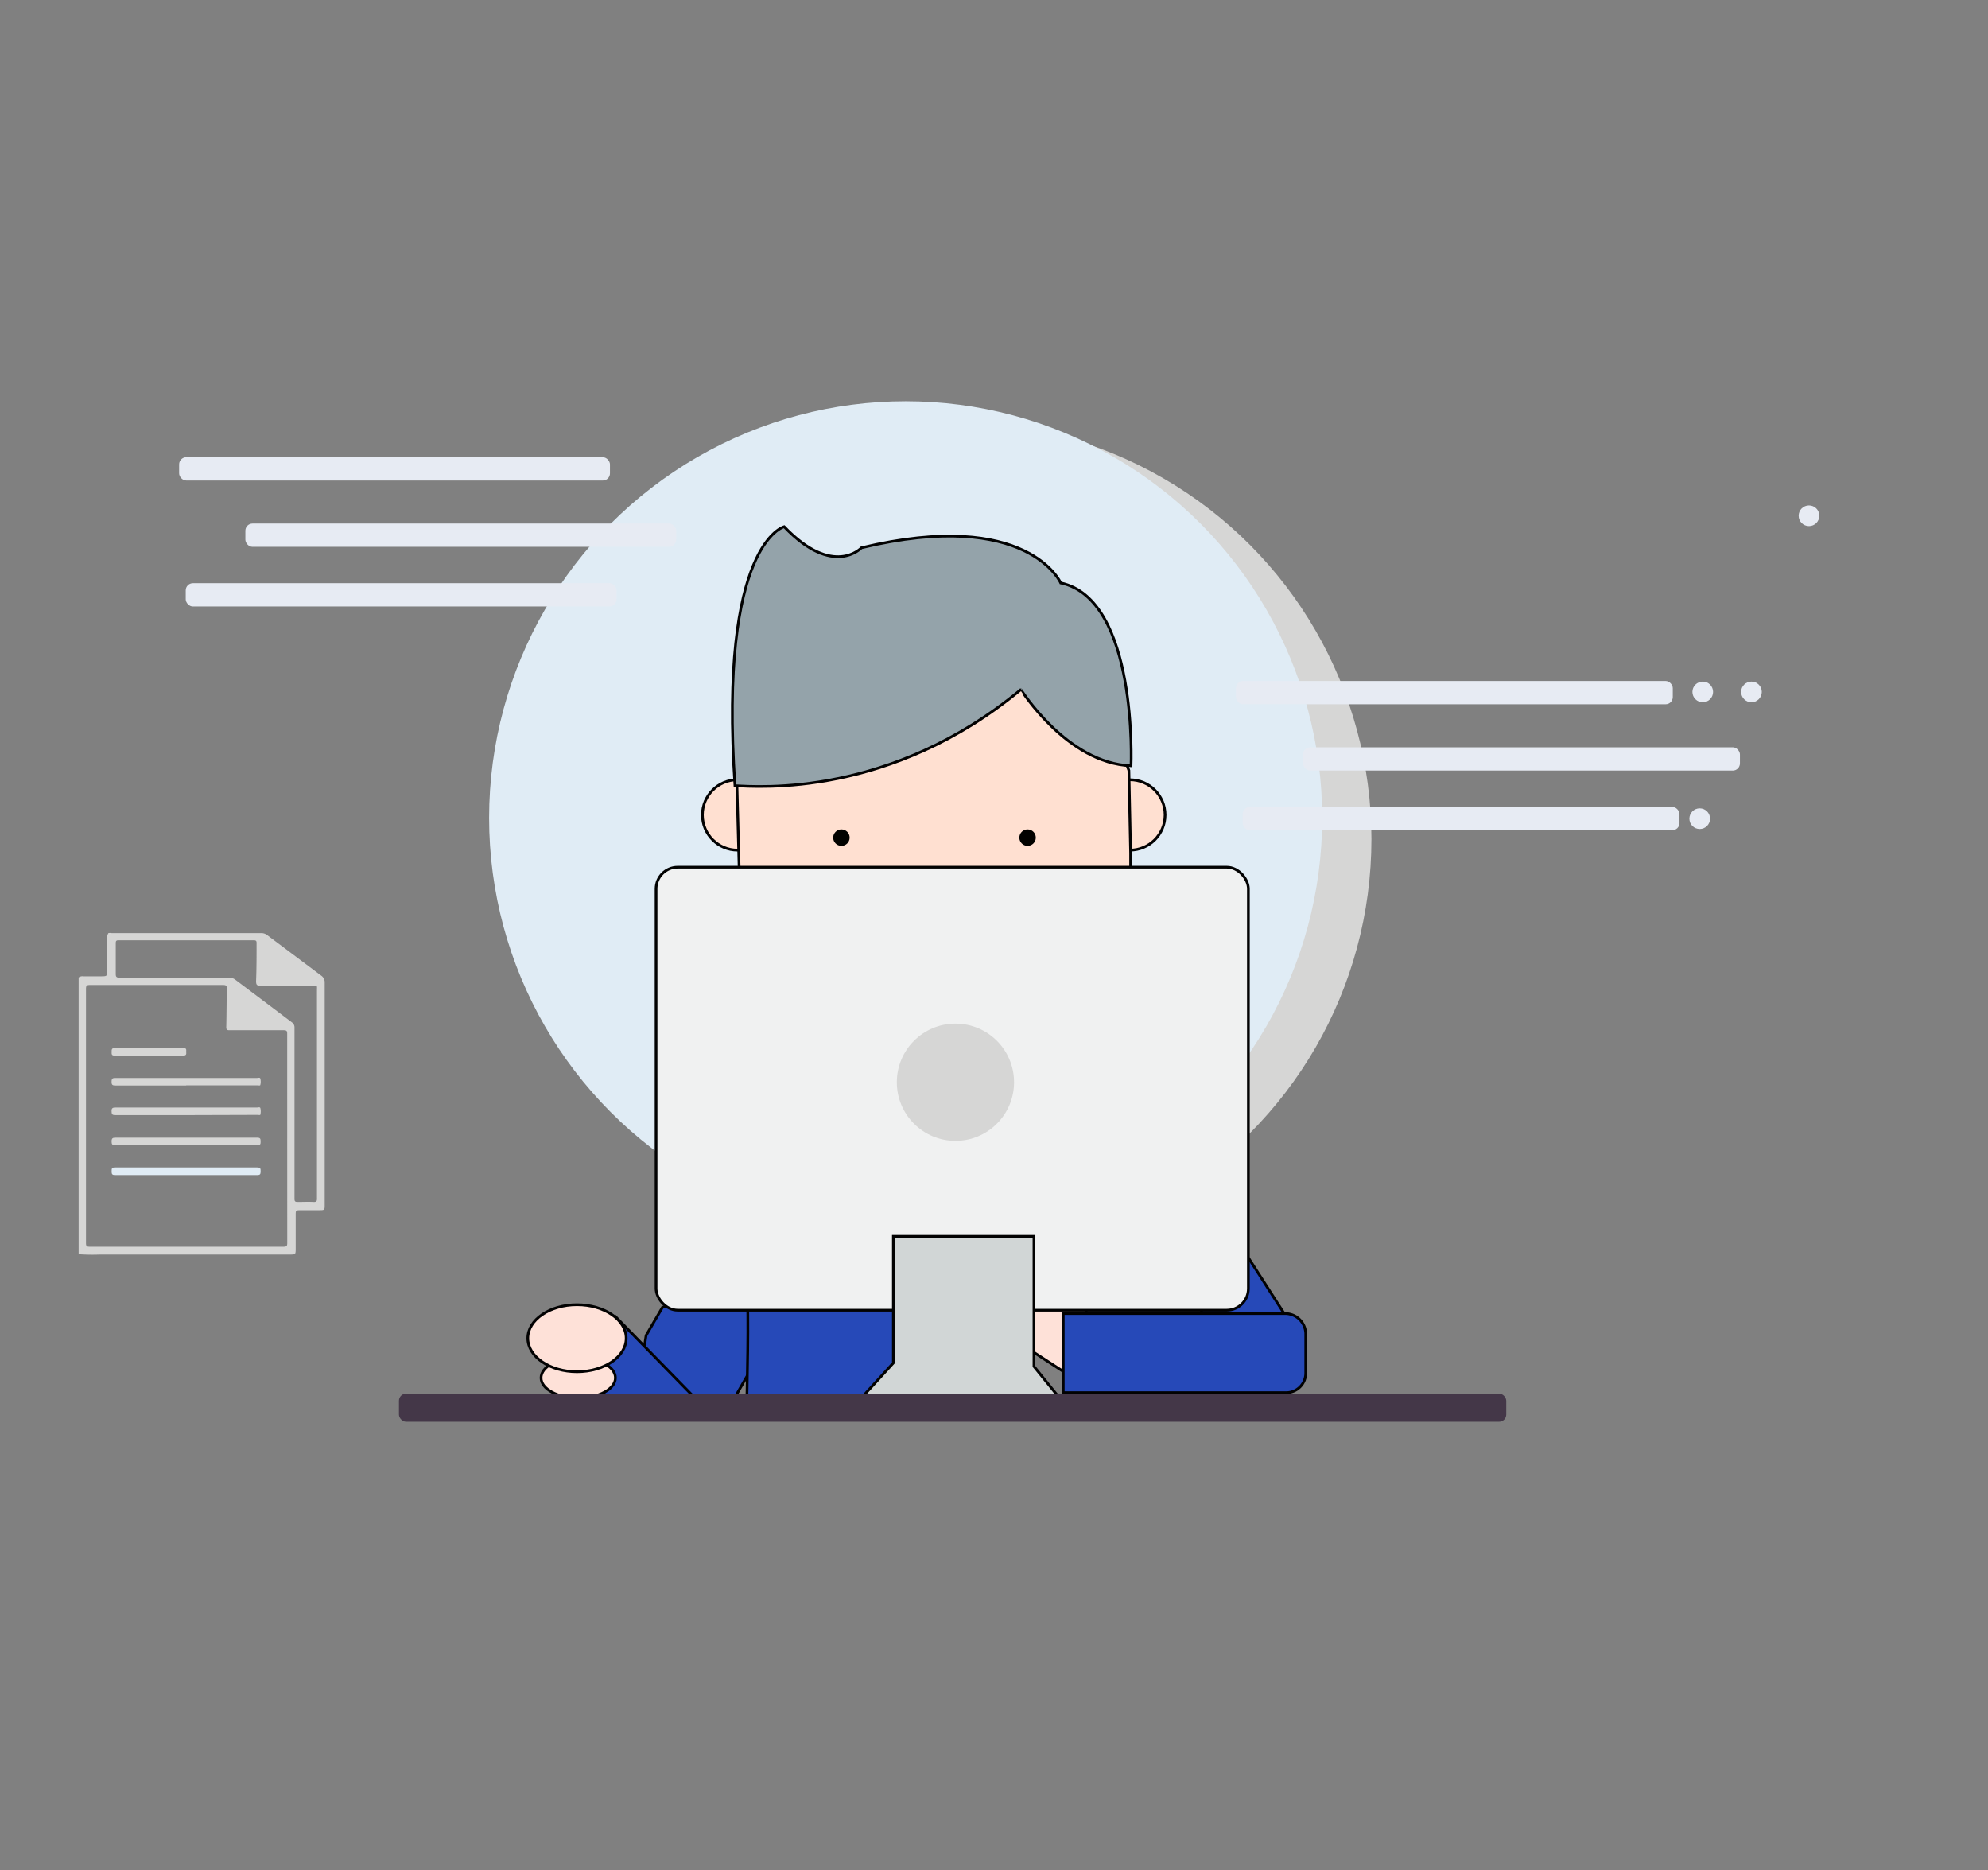 <svg id="Layer_1" data-name="Layer 1" xmlns="http://www.w3.org/2000/svg" viewBox="0 0 367.35 345.48"><rect x="0" y="0" width="367.35" height="345.48" fill="#808080" stroke="none"/><defs><style>.cls-1{fill:#d6d6d5;}.cls-2{fill:#e0ecf5;}.cls-3{fill:#fee1d8;}.cls-3,.cls-4,.cls-5,.cls-6,.cls-7,.cls-8{stroke:#020202;stroke-miterlimit:10;stroke-width:0.5px;}.cls-4{fill:#2649b8;}.cls-5{fill:#ffe0d1;}.cls-6{fill:#94a3aa;}.cls-7{fill:#f0f1f1;}.cls-8{fill:#d1d6d6;}.cls-9{fill:#443748;}.cls-10{fill:#e7ebf3;}.cls-11{fill:#020200;}</style></defs><title>images</title><circle class="cls-1" cx="176.45" cy="155" r="76.97"/><circle class="cls-2" cx="167.35" cy="151.1" r="76.97"/><polygon class="cls-3" points="198.21 254.49 189.54 248.86 188.9 238.9 196.26 239.12 201.24 239.55 198.21 254.49"/><polygon class="cls-4" points="122.42 241.5 119.39 246.7 117.66 257.95 135.41 258.82 140.61 249.73 147.11 237.17 122.42 241.5"/><polygon class="cls-4" points="127.95 257.79 113.84 243.34 111.92 249.88 111.49 260.19 128.38 261.57 127.95 257.79"/><ellipse class="cls-3" cx="106.85" cy="254.54" rx="6.87" ry="3.73"/><path class="cls-4" d="M138,239.33c.44,1.3,0,19.49,0,19.49l34.21.87-1.73-20.79Z"/><polygon class="cls-4" points="237.83 243.5 230.85 232.62 222.08 241.07 221.91 244.15 237.83 243.5"/><circle class="cls-5" cx="208.79" cy="150.55" r="6.5"/><circle class="cls-5" cx="136.29" cy="150.55" r="6.5"/><polygon class="cls-5" points="136.17 144.93 136.82 169.29 204.38 170.91 208.92 161.82 208.92 157.6 208.6 142.33 203.08 127.39 177.75 122.85 136.17 144.93"/><path class="cls-6" d="M209,141.47s1.3-30.75-13-33.78c0,0-6.06-13.86-36.81-6.5,0,0-5.19,5.63-14.29-3.89,0,0-12.12,3-9.09,47.85,4.33.21,28.8,2.16,52.83-17.76C188.68,127.39,197.12,141,209,141.47Z"/><rect class="cls-7" x="121.23" y="160.2" width="109.45" height="81.84" rx="4"/><polygon class="cls-8" points="158.26 259.25 196.58 259.25 191.06 252.43 191.06 228.4 165.08 228.4 165.08 251.78 158.26 259.25"/><rect class="cls-9" x="73.72" y="257.45" width="204.61" height="5.2" rx="1.32"/><rect class="cls-10" x="228.38" y="125.8" width="80.72" height="4.3" rx="1.32"/><rect class="cls-10" x="240.79" y="138.05" width="80.72" height="4.3" rx="1.32"/><rect class="cls-10" x="229.62" y="149.07" width="80.72" height="4.3" rx="1.32"/><rect class="cls-10" x="33.1" y="84.47" width="79.61" height="4.3" rx="1.32"/><rect class="cls-10" x="45.34" y="96.72" width="79.61" height="4.3" rx="1.32"/><rect class="cls-10" x="34.32" y="107.74" width="79.61" height="4.3" rx="1.32"/><path class="cls-4" d="M196.47,242.66h41a3.81,3.81,0,0,1,3.81,3.81v7.19a3.61,3.61,0,0,1-3.61,3.61H196.47a0,0,0,0,1,0,0V242.66A0,0,0,0,1,196.47,242.66Z"/><ellipse class="cls-3" cx="106.62" cy="247.22" rx="9.09" ry="6.19"/><circle class="cls-1" cx="176.55" cy="199.93" r="10.83"/><circle class="cls-11" cx="155.48" cy="154.74" r="1.52"/><circle class="cls-11" cx="189.88" cy="154.74" r="1.52"/><g id="DLSsNH.tif"><path class="cls-1" d="M59.37,180.24l-9.94-7.45a1.83,1.83,0,0,0-1-.41H20.63a1.74,1.74,0,0,0-.6,0,1.41,1.41,0,0,0-.2,1c0,1.9,0,3.8,0,5.69,0,1.29,0,1.29-1.26,1.29H15.42a1.23,1.23,0,0,0-.89.21V231.7a36,36,0,0,0,4,.06H53.73c.84,0,.89-.05.91-.91,0-.2,0-.4,0-.6,0-1.93,0-3.85,0-5.78,0-.86,0-.89.92-.9,1.18,0,2.37,0,3.56,0,.83,0,.88-.08.88-.88q0-20.58,0-41.16A1.48,1.48,0,0,0,59.37,180.24Zm-6.29,49.4c0,.52-.12.68-.66.68q-17.93,0-35.86,0c-.53,0-.67-.13-.67-.67,0-7.84,0-15.67,0-23.51s0-15.63,0-23.45c0-.58.12-.73.72-.73q12.29,0,24.58,0c.59,0,.75.13.73.73-.06,2.35-.05,4.7-.11,7.05,0,.48.14.59.6.58,3.33,0,6.67,0,10,0,.5,0,.67.1.66.65Q53.07,210.3,53.08,229.64Zm4.82-7.59c-1-.05-1.93,0-2.89,0-.47,0-.59-.11-.59-.58q0-7.23,0-14.45c0-5.73,0-11.46,0-17.19a1.13,1.13,0,0,0-.53-1Q48.69,184.9,43.5,181a1.81,1.81,0,0,0-1.16-.39c-6.74,0-13.48,0-20.21,0-.6,0-.75-.14-.74-.73,0-1.88,0-3.76,0-5.65,0-.39.09-.53.51-.53q12.5,0,25,0c.51,0,.52.23.51.61,0,2.31,0,4.62-.09,6.92,0,.65.1.87.81.86,3.18-.05,6.36,0,9.54,0,1.06,0,.9-.14.9.94q0,9.5,0,19c0,6.44,0,12.89,0,19.34C58.59,221.91,58.47,222.08,57.9,222.05Z"/><path class="cls-1" d="M43.23,182.5l8.4,6.31c-.08.22-.24.13-.35.13H43.77c-.32,0-.56,0-.55-.44C43.24,186.57,43.23,184.63,43.23,182.5Z"/><path class="cls-1" d="M57.29,180.66H53.91c-1.57,0-3.13,0-4.69,0-.37,0-.51-.07-.5-.47,0-1.92,0-3.84,0-5.95Z"/><path class="cls-1" d="M34.4,200.53c-4.36,0-8.73,0-13.09,0-.59,0-.69-.17-.69-.71s.17-.69.71-.68H47.46c.22,0,.58-.15.65.13a2.4,2.4,0,0,1,0,1.13c0,.21-.35.1-.54.1H34.4Z"/><path class="cls-1" d="M34.37,206c-4.36,0-8.73,0-13.09,0-.64,0-.64-.27-.66-.75s.17-.65.68-.65l26.19,0c.22,0,.57-.16.63.15a2.54,2.54,0,0,1,0,1.13c0,.18-.36.08-.55.08Z"/><path class="cls-1" d="M34.43,210.17c4.36,0,8.73,0,13.09,0,.57,0,.64.2.64.68s0,.73-.66.72q-13.09,0-26.19,0c-.57,0-.69-.17-.69-.71s.17-.69.71-.69Q27.89,210.18,34.43,210.17Z"/><path class="cls-2" d="M34.42,215.67c4.36,0,8.73,0,13.09,0,.54,0,.67.16.65.67s0,.74-.65.74q-13.12,0-26.25,0c-.6,0-.63-.24-.63-.7s0-.71.62-.71C25.64,215.68,30,215.67,34.42,215.67Z"/><path class="cls-1" d="M27.55,195c-2.12,0-4.25,0-6.38,0-.63,0-.53-.33-.54-.7s0-.7.56-.69q6.35,0,12.69,0c.72,0,.49.42.53.77s0,.63-.55.62C31.76,195,29.66,195,27.55,195Z"/></g><circle class="cls-10" cx="314.64" cy="127.82" r="1.91"/><circle class="cls-10" cx="323.64" cy="127.82" r="1.91"/><circle class="cls-10" cx="334.27" cy="95.28" r="1.91"/><circle class="cls-10" cx="314.08" cy="151.24" r="1.91"/></svg>